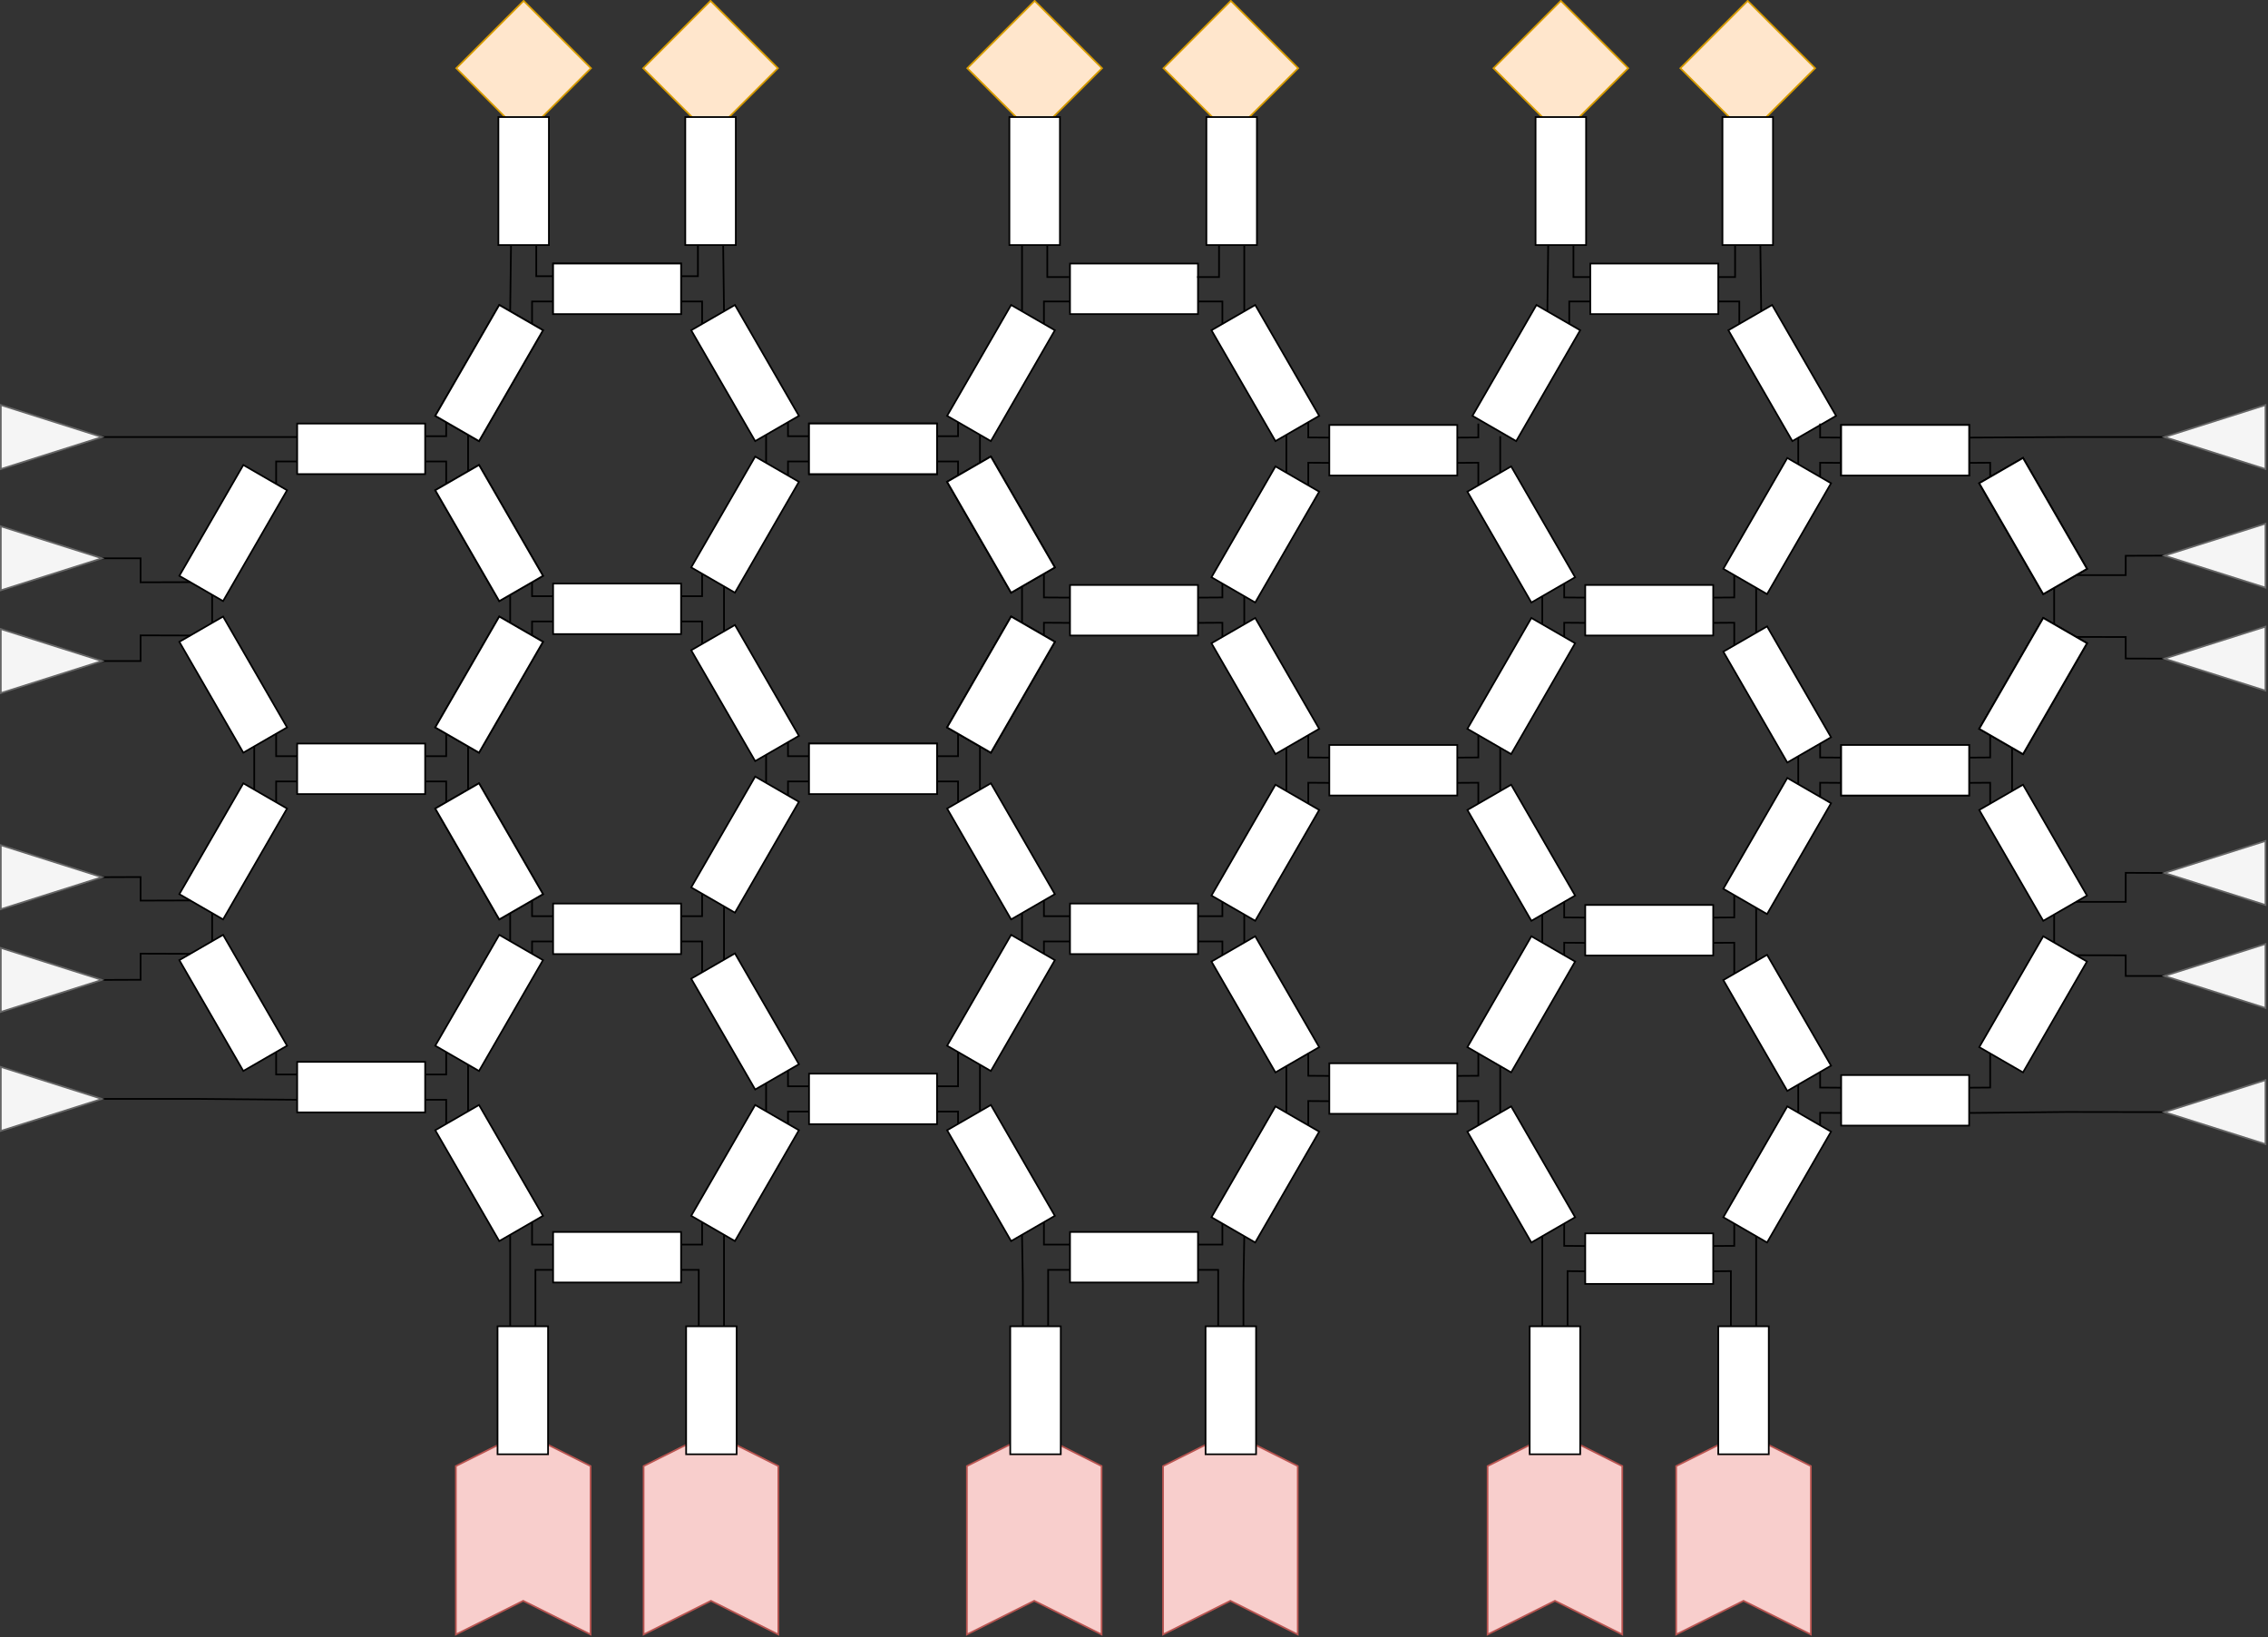 <?xml version="1.0" encoding="UTF-8"?>
<!-- Do not edit this file with editors other than draw.io -->
<!DOCTYPE svg PUBLIC "-//W3C//DTD SVG 1.1//EN" "http://www.w3.org/Graphics/SVG/1.1/DTD/svg11.dtd">
<svg xmlns="http://www.w3.org/2000/svg" xmlns:xlink="http://www.w3.org/1999/xlink" version="1.1" width="1347px" height="972px" viewBox="-0.5 -0.5 1347 972" content="&lt;mxfile host=&quot;app.diagrams.net&quot; modified=&quot;2023-06-04T16:57:53.347Z&quot; agent=&quot;Mozilla/5.0 (Windows NT 10.0; Win64; x64) AppleWebKit/537.36 (KHTML, like Gecko) Chrome/113.0.0.0 Safari/537.36&quot; etag=&quot;ShGN3cQ5hwXojzw9-as1&quot; version=&quot;21.3.7&quot; type=&quot;device&quot;&gt;&lt;diagram name=&quot;Page-1&quot; id=&quot;YJb5DtLnKBLR99EZ5Mb8&quot;&gt;7V1bc+JGFv41fhxKfW89rp3J5iGpTWWSzeYpxRjZZgcjF5ZnPPvrVxg1ICHsY6HWOS2aPARkYMT5+txvF+Lq/vmfq+nD3S/5LFtc8GT2fCF+uOBcJEqU/1tf+b65wrRQmyu3q/msura78Gn+v6y6mFRXn+az7LH2xiLPF8X8oX7xOl8us+uidm26WuXf6m+7yRf1f/VhepsdXPh0PV0cXv1zPivu3M9QcveHn7L57Z37p5lON3+5n7p3Vz/l8W46y7/tXRIfL8TVKs+LzbP756tssSafI8zmcz8e+ev2zlbZsoB84HL68z++/itZ6L+sEteXCfti7j9oazff83W6eKp+c3W7xXdHhPLOH9ZPH4vs4UJcPmSr+X1WZKvq0q+715ff7uZF9ulher1+/7fyUJTX7or7RfmKlU9v5s+ZQ3n9+rFY5V+yq3yRr17+KfHZKqmS9TvzZfHj9H6+WJ+cn7LF16yYX0+rP7hv4C9fuVjsfcGNvc6ur8vrq7yYFvN8WV7+kK6/sfqd2arIno+SkG2BKc90lpc/a/W9fIv7QMIqclXnOU0rcL/tHQ4H+N3eubDVtWl1Hm+3371DrHxSgfYuANMIIBxAJhJyAOoIIBhAk9iJUeQgNBFCMISWqwknB6GJehAOoUwoQmhVhBAMoWKaniA1TL4N4eouv//89AhBqE7Om0y/kPMAqZlJPycvSC3mD/8ur7nnP1XP9wDozxJRfFKnP2PpJN1/mAM47LBoABhqJGgkkpFHQ5wLGoanxKHg5wKFlYo8X7BzAUMJTRwMLc6GMyQnxBl2aj79dnv1uPwju5p/+fPj75d/zz5A+CJ/Ws6yWUWlN+DYN0P1jooHJGsh7FEqclWnoXRfsUc0ow+JJrwRjR0QKZvdZp+ql/mquMtv8+V08XF39bJOxt17fs7zh4p4/82K4ntl7E+firxO2ux5Xvxn7/lf669a2+eblz88V1/98uK7e7Esf/D2U+sXm49x5V7vPvfyavfB2T/WsfHy5TJfZpsrP87XhPrhVVwf86fVdfYK9aoTVkxXt1nxyvsqM39N2VdPySpblEfuaz0Y3zvmEJnVkVH64hOZGFp8kmKySdIHmxg8NhFANmGk2MTl5EISjUlwmHNSmFtBB3PeDXNEdQjF3OWMiYAOCTR01Ic9qUMhWE0dCoOsDsUhicjrQzp8IqGykZbdCAlWn+RgtbmzzI9BqRgyBxk6DNRR0SAaFypIg1IFaFDS8bWhmAtDC3R/QtO3zGwGq9BlJovW+QkMpIEMRMvocEnZkBQlHaEJxVyRwlwQ4vPwIi9QzKl5FzHEOgDoxKwjQC3wKaEXj8ZRMySjNLZxhOpRhu5duEaHt6UmrYA1A9TxYifzlKrXNymmcVmFB+iI07Evto1pb0ZfLClWEZKOgRGeJwFGnZZ8FJoO6OFZlWDQabkSllBRU3hxIjDohlbUYGuY0M3jSldf4MqaNLYlxP3RzHtOr2lX6gSZmoqQ3AnPBePQtLgUtOSOx7z40GlxzQ574oYVSKjh/uBVt4Ea6bSsdE7ISg/QNQOjTstMV4dyMvpm/aNOTF3qAOPUhIJvUNQVMecMMDKEaKan6bRphexmCI+09Nbphm5ZSo9l3oOXr5oEm5oBBtPpSHEZaDGjHFE1Iz4LoTo9obu6EpqwJ2b+ygAL/+m4unDUaZm/mlBYKzynB4y6q8Eigrr0WJzjWVs2y9uMQtaWCtXgDD23oqAGp0upEeEgbcPTlnTkJhh1J5eIoK58uxk9CMhm8tkM2BzVPosq7RJOdwNCq4Hy6wlT2CH29/oYi+nnbHE5vf5y+3Ljbk7WLLuZPi2Ki+b8rN11+KDS8vXhx2F822CpjoycHjLykbm+KSrjAoazk42xNTnaJsgV/TrArCgd5ed8AcIBgiNyvEsVkVc5Poz/eAZyvO1MHhnunQx0Bl+9zxDjvM1UCb4Y72KXxTivox60KpCa54rawxx6nBeMOl7E74jy7tJaFp2wIJR3y5lEVt5HzmAX0RMNyHGdQdxAgPZYE+/bfmyUe1k1nP3YCiU7JB35Mlk/9mM/LNQSSzveyIrGQN4jaR5cLcGRKyNNgI39dIxu0xKdCKHx0/iOVvTAKs3gMj6rBKhV6DRfGLB/SisqYeJktSFQN2hRiVfvO6DO+K0wxJKPNkD5SCdqa8ATmmnNCDIeK08GT2BL7DlbLCE0vDU8IyMN1B5nSYCFC3TcMDjstKwMlsTO3iFgT2n1hKUeve+ejEst6q1f6OtzUkKzjgMUkDxM45K5ShQKsAdoDkFhdwKIDOyEgi7hFQCBYU+pcXuAHUuEzCEw7LT6e919B2QO4Y+uj1uoT2IV6N7NlNb8r9TjRJa+8nbbti4qY2zSkLcwNqmJPoODxZViJ0keaJifmORhLMDxRYQUDribnFhgmtIyuQAdcPpDBFoLKBVuPuKd5uXr6HX21FoR6e8cHCE8PxH36qO/5vPyJndmhFMnzoww6UTvP+pfuLnP6jsaZ2l7UydYZB5zxp7tsaYnaJRBtscS1IEfwXuC0OmwxGJlqceJpr48QfzqCoZa7dzNmiHku0CHilELMHocKjZ4AGDIleKtJophXWzDAZvlPOmgcfXKtfdNAa1UJlC9E0D5RLGaT5e3LyfvDV6+KSnpiH7BxY1a/9cAo7y+eRygXP6lsp/rUoHZHTQHvN4CzlH2Z1ImNf4X+jAA6C7V+N96or6jtt90zUlEw6xeaafZMHH7k4iGaa21Ew05bt8rNdHVtsIN4FKK2/eiKzk8pIM624B7jrWMUlzrKK7fTzTvO1bOSVxzz4OwPbDtkEUxrTSTA00AOIlq1g1odnzL2cRKZNsgDgHo0zRw40/eNg0MpmXgbpOylmMJr7u/JNjlkE7ko8h+cuL9sAvUkpZDDWhqv01CdU+4xcnDoq5wKyGi19w/6r2XN7BE8IlKpE1SaZhmboDs1qFMJmlqU62EFDaxbnJC/+UOR/RF3GCFpDBwNQb90EsqZYNTCJhXhHrhw5re94qTAeAWc6psPg31kMNHB26KYms+SnYPgcxTcStUnzzlEq7UXRbUpvnRxXXAqFtUl8XdJtIqil6jo9TkqAtxU+CoEbiDGhwEQI2U4u4jGZ3/BkZd424FiAE/FNRx/RBNqM9xBMF9MOrINhNqR1KvIRyl8UM4uHsYx+d4gEM4ApWJhulJOi1Sw9wY962HofHZJcAWPsKWhkMYsPIHlV3iSEMU1HETyrgLV0ZnX8JRR+V1E+NGKKhXg7XRYOd+3Yo+DKIk1TWDSGp8g8h47Jfynwxsmpg6IUBRQnVMI/DI2rZ1tIc1OKr88RjWGDynrlmCz0aEAhsj0OMWmlHFDWyYWL+HgzpqJsAQqpkZgacGRh1ZZQZYM0M4FgdGPUWNyliPNTPe7aSGA6cVvrthPfaWeWvFpGBguiWKYXq+TZPdJAQoilrG0c14oyzQWza6EkzoK0pjykcQ8ADDrhJcRe5xaNDQxa8kpCfq/O/xBTxaRmgSdIIsoRasMQQ8wKhLVNTjNlIU1FNU1BUjVIcyhjgXFHZsS8nzhKkBS16NImAoBRg3JKwy23Y7t78R1VBKCVVzjSC4AEYdNx/oc4G3t0Jnw/D7Akynxb5eZ8d3sz/e62KewfD4tvWzR6rdcZk36Ah7k6ttgs/VaYyw98pI4Ag7qumj0y71EQPuAfEVQjgHWQ49gho3YuVzte/gyVISojyG+3vlI2jjJrIXG8P9OKijCs/tKnE6Cjw6Y0MfQWQFbpIujXHRiBzZGcQNCHgcW+DdhmzUflpFwIYMsG4ez4b0365effRgZLZUE5kqliaKW2GFqB0kYWz51+Mjszfc721kdhrCKpfSg2sQjSPvYGKdTLqzzUIO0D5+hPk4r8+rN68ynxyU95izyYintxpL4/B575BK5PUe4TqaUkEBuRR3yj/rlNMMzF0hiTvDLaDa3ijt6R5pTUxuZSKemEQNMYfmHgDYRQPZBXfa2fY+x5F3lwTGBrKE0FyCMVgcDNqsjDxWiiWEQiwjSNhUwHtw88TrMZb6WrKGm+d5K1lpGkS7FUd6cNS5JtsbpWy3cmkbvIIf2GZuKXgUuz1xDHgRBK7pymJkBwd33DJ/RmmGwAiqoeC4M47M8AFOyyRtGoGBZ8jA01/ZemAaUVj4wRihwZj0E48AjoEWzzBmMTnGtDAIqQKujnZyrN96xxk0HHVR2/ZGSSesBa83rVOYNmc4uX7MXkR55F6nFyDcy3Dz58zjIAr/iaEmW1MY2sVwR7qMz3F1J5K6NcZ4gPMoKJvhYOBxxxez7S8igPsYIpRw3Dku7tyf7vStOZtxDKMMvubsZBDTMn5pCdBQQr7c96ocH8YmiSokTqh7eAwFfRwe+kNmGY9hl+EdN/UyHyvZPQQ2X3ke0OhDh5Mo0+Aem8fGLcqFx8qgyNFMeGysGjVHC49uzsg5OuhNqvQ5OoAWIIr1Alp0cRoGnD3jK3h5Bpkn6ZZ/vV3WKVDzxloQn2DY8RDG4TPvOoS4gSfpc1VeTypE2nrjCnoTqfS/Jq8PsiWNsQ7YIwq2OFK2o5tUk+4r8Kjm0cjzbkM3yakYOjkDXkrfpKZ2vVRY1FQtxCMffSec+ZUpNGGFazYo3ETl6Co93oE7auu34oRaU0ZQ2gXHXaJWSSpOaDL3CFqS4Lhr1BjF9j4Ju4fGbcFyFrvGD3wr3OkGI9SPLWOG7NR8+u326nH5R3Y1//Lnx98v/55V22DQ5CSlHv1R2MNg3HG3mOJWPo/QLoKOFbOolc8Kt/J5hHYRGHdUft/eZ4CVz017SSvkuLBihAbJjcJYgpZwqs3QYDxrCXWQ3Ai1Jhx4VLWp0y5hpLj7J4jU9zsWr6BKH91p7xjB7vP32nPxENYOIaoklAGv/2kaklYh53YVJxR1G0X0BTrEQSWoYWolCIVfRuGGQ4GXuNsvtjcaUH4CvXxN4bZMjq7LWLolF8STuNLnWrO+6u+sbjQAYVctKhY3hvTJLcotiaNe6pJ470bsQ7m4hCMZdvG5vs17uWpT+tgEv1lJUdqz0jFKSsm4VW5THvWcsrvPECuVm3LJJsixAS26xAYIdlvFkPOxHioARxvctIfPkSXpMY7uydJQwk7qO0+5W0yBxtOyS9iHYAQ/tvEea86FONXIaSSfU0t8M7XkhhxTK+K54dibf4yp30626VP1b/XRxqY7Y9PmMR54a7lWXaJEBM3L82vmf/vUqlOnKrefWqsV9qk1Izm10Sk6dmrp5/C2NxqiAWUb043wzSdDznyKPlFfLK2hKgu5HmN7oyGytBH10CU+S2tyLB09or5sy5Mjku22JUtcsh/LtNQjMS2jQ9SCrR+HiDGD7Q91SbUSPLTRHzp2aCGD7ZGbY3TA/hBjSpKLKJuRNHqcn/30NlcbqNJCDnKYgD0ilkhBj6k9FrP6z6XXjfNUIM/x0zbsJCYxaqbkzMhhqvjOQeGAJztj91j7nOzsP6zerEsgwNTkAhp1pvbVcHgWTM3BTM1xmZqHy9RGMHJM7XMk+QC+NqdGTo+zygfwchJa5DSd5uMMGLiIGqerxjEMvGaTo2qc7Y2+xtLFaj5d3r6cvjf4+aakpiP8BRc3av1fA5Dy+uZxgHT5F/3yqEuGD8z2JQNkQwYYnUysSHePA4mgkxaJYL2hAYh6jBcNbdJJmtJBgwOiJiNGg1lSvNFpNj3B5F1DXY5fW76pA42L8L29vlqcqi2PpKaFbewF0mai7N4uyGEz1abTQH76Oa142EtoNfiwnzrsHHrY0xT3sAOm7Y5Xz8qUTZQhpGfP2iOQIplItofG4cCNYeEQXVYxEUw2RU1wCG2LJmjta/dTRMob01Ck4cPKfXEoWEgd7WjkdD/aLRZ969FWgxxtNbRJI8lJ7U6h3Vgh0HK0W5ig9WjLU8uoTzQcAAUC2Hac6GtQGlP11KNRAttuIx6uismd7hLAj9ISjc404Wog3VdsJI5HewywDXC0EkPow3TwwBIjgDCIN/JL5wzgkT+AuIc/8qfo+pJcMUR0BntyBmWLZm23mIfxBnXKJmJgh5DefMoYxuvreCfA473RMP6Pt5KDH28ZQKmEN+Wp+U6eoOlPec7uvrbcIwLly1WeF/ssUxLs7pd8lq3f8X8=&lt;/diagram&gt;&lt;/mxfile&gt;" style="background-color: rgb(255, 255, 255);"><rect x="-0.5" y="-0.5" width="1347" height="972" fill="#333333" stroke="none"/><defs/><g><path d="M 863 870 L 963 870 L 983 910 L 963 950 L 863 950 L 883 910 Z" fill="#f8cecc" stroke="#b85450" stroke-miterlimit="10" transform="rotate(-90,923,910)" pointer-events="all"/><path d="M 975 870 L 1075 870 L 1095 910 L 1075 950 L 975 950 L 995 910 Z" fill="#f8cecc" stroke="#b85450" stroke-miterlimit="10" transform="rotate(-90,1035,910)" pointer-events="all"/><path d="M 553.75 870 L 653.75 870 L 673.75 910 L 653.75 950 L 553.75 950 L 573.75 910 Z" fill="#f8cecc" stroke="#b85450" stroke-miterlimit="10" transform="rotate(-90,613.75,910)" pointer-events="all"/><path d="M 670.25 870 L 770.25 870 L 790.25 910 L 770.25 950 L 670.25 950 L 690.25 910 Z" fill="#f8cecc" stroke="#b85450" stroke-miterlimit="10" transform="rotate(-90,730.25,910)" pointer-events="all"/><path d="M 250.25 870 L 350.25 870 L 370.25 910 L 350.25 950 L 250.25 950 L 270.25 910 Z" fill="#f8cecc" stroke="#b85450" stroke-miterlimit="10" transform="rotate(-90,310.25,910)" pointer-events="all"/><path d="M 361.75 870 L 461.75 870 L 481.75 910 L 461.75 950 L 361.75 950 L 381.75 910 Z" fill="#f8cecc" stroke="#b85450" stroke-miterlimit="10" transform="rotate(-90,421.75,910)" pointer-events="all"/><path d="M 1037.5 0 L 1077.5 40 L 1037.5 80 L 997.5 40 Z" fill="#ffe6cc" stroke="#d79b00" stroke-miterlimit="10" transform="rotate(90,1037.5,40)" pointer-events="all"/><path d="M 926.5 0 L 966.5 40 L 926.5 80 L 886.5 40 Z" fill="#ffe6cc" stroke="#d79b00" stroke-miterlimit="10" transform="rotate(90,926.5,40)" pointer-events="all"/><path d="M 614 0 L 654 40 L 614 80 L 574 40 Z" fill="#ffe6cc" stroke="#d79b00" stroke-miterlimit="10" transform="rotate(90,614,40)" pointer-events="all"/><path d="M 730.5 0 L 770.5 40 L 730.5 80 L 690.5 40 Z" fill="#ffe6cc" stroke="#d79b00" stroke-miterlimit="10" transform="rotate(90,730.5,40)" pointer-events="all"/><path d="M 421.5 0 L 461.5 40 L 421.5 80 L 381.5 40 Z" fill="#ffe6cc" stroke="#d79b00" stroke-miterlimit="10" transform="rotate(90,421.5,40)" pointer-events="all"/><path d="M 310.5 0 L 350.5 40 L 310.5 80 L 270.5 40 Z" fill="#ffe6cc" stroke="#d79b00" stroke-miterlimit="10" transform="rotate(90,310.5,40)" pointer-events="all"/><rect x="100" y="301" width="76" height="30" fill="rgb(255, 255, 255)" stroke="rgb(0, 0, 0)" transform="rotate(-60,138,316)" pointer-events="all"/><path d="M 302.5 352.66 L 302.5 369.34" fill="none" stroke="rgb(0, 0, 0)" stroke-miterlimit="10" pointer-events="stroke"/><rect x="252" y="301" width="76" height="30" fill="rgb(255, 255, 255)" stroke="rgb(0, 0, 0)" transform="rotate(60,290,316)" pointer-events="all"/><path d="M 176 273.5 L 163.5 273.5 L 163.5 286.84" fill="none" stroke="rgb(0, 0, 0)" stroke-miterlimit="10" pointer-events="stroke"/><path d="M 252 273.5 L 264.5 273.5 L 264.5 286.84" fill="none" stroke="rgb(0, 0, 0)" stroke-miterlimit="10" pointer-events="stroke"/><path d="M 252 258.5 L 264.5 258.5 L 264.5 250.16" fill="none" stroke="rgb(0, 0, 0)" stroke-miterlimit="10" pointer-events="stroke"/><rect x="176" y="251" width="76" height="30" fill="rgb(255, 255, 255)" stroke="rgb(0, 0, 0)" pointer-events="all"/><path d="M 277.5 442.66 L 277.5 468.34" fill="none" stroke="rgb(0, 0, 0)" stroke-miterlimit="10" pointer-events="stroke"/><rect x="252" y="391" width="76" height="30" fill="rgb(255, 255, 255)" stroke="rgb(0, 0, 0)" transform="translate(290,0)scale(-1,1)translate(-290,0)rotate(60,290,406)" pointer-events="all"/><path d="M 125.5 369.34 L 125.5 352.66" fill="none" stroke="rgb(0, 0, 0)" stroke-miterlimit="10" pointer-events="stroke"/><path d="M 150.5 442.66 L 150.5 468.34" fill="none" stroke="rgb(0, 0, 0)" stroke-miterlimit="10" pointer-events="stroke"/><rect x="100" y="391" width="76" height="30" fill="rgb(255, 255, 255)" stroke="rgb(0, 0, 0)" transform="translate(138,0)scale(-1,1)translate(-138,0)rotate(-60,138,406)" pointer-events="all"/><path d="M 252 448.5 L 264.5 448.5 L 264.5 435.16" fill="none" stroke="rgb(0, 0, 0)" stroke-miterlimit="10" pointer-events="stroke"/><path d="M 176 448.5 L 163.5 448.5 L 163.5 435.16" fill="none" stroke="rgb(0, 0, 0)" stroke-miterlimit="10" pointer-events="stroke"/><path d="M 252 463.5 L 264.5 463.5 L 264.5 475.84" fill="none" stroke="rgb(0, 0, 0)" stroke-miterlimit="10" pointer-events="stroke"/><path d="M 176 463.5 L 163.5 463.5 L 163.5 475.84" fill="none" stroke="rgb(0, 0, 0)" stroke-miterlimit="10" pointer-events="stroke"/><rect x="176" y="441" width="76" height="30" fill="rgb(255, 255, 255)" stroke="rgb(0, 0, 0)" transform="translate(214,0)scale(-1,1)translate(-214,0)" pointer-events="all"/><path d="M 454.5 447.66 L 454.5 464.34" fill="none" stroke="rgb(0, 0, 0)" stroke-miterlimit="10" pointer-events="stroke"/><rect x="404" y="396" width="76" height="30" fill="rgb(255, 255, 255)" stroke="rgb(0, 0, 0)" transform="rotate(60,442,411)" pointer-events="all"/><path d="M 404 368.5 L 416.5 368.5 L 416.5 381.84" fill="none" stroke="rgb(0, 0, 0)" stroke-miterlimit="10" pointer-events="stroke"/><path d="M 328 353.5 L 315.5 353.5 L 315.5 345.16" fill="none" stroke="rgb(0, 0, 0)" stroke-miterlimit="10" pointer-events="stroke"/><path d="M 328 368.5 L 315.5 368.5 L 315.5 376.84" fill="none" stroke="rgb(0, 0, 0)" stroke-miterlimit="10" pointer-events="stroke"/><path d="M 404 353.5 L 416.5 353.5 L 416.5 340.16" fill="none" stroke="rgb(0, 0, 0)" stroke-miterlimit="10" pointer-events="stroke"/><rect x="328" y="346" width="76" height="30" fill="rgb(255, 255, 255)" stroke="rgb(0, 0, 0)" pointer-events="all"/><rect x="404" y="486" width="76" height="30" fill="rgb(255, 255, 255)" stroke="rgb(0, 0, 0)" transform="translate(442,0)scale(-1,1)translate(-442,0)rotate(60,442,501)" pointer-events="all"/><path d="M 302.5 541.66 L 302.5 558.34" fill="none" stroke="rgb(0, 0, 0)" stroke-miterlimit="10" pointer-events="stroke"/><rect x="252" y="490" width="76" height="30" fill="rgb(255, 255, 255)" stroke="rgb(0, 0, 0)" transform="translate(290,0)scale(-1,1)translate(-290,0)rotate(-60,290,505)" pointer-events="all"/><path d="M 404 543.5 L 416.5 543.5 L 416.5 530.16" fill="none" stroke="rgb(0, 0, 0)" stroke-miterlimit="10" pointer-events="stroke"/><path d="M 328 543.5 L 315.5 543.5 L 315.5 534.16" fill="none" stroke="rgb(0, 0, 0)" stroke-miterlimit="10" pointer-events="stroke"/><path d="M 328 558.5 L 315.5 558.5 L 315.5 565.84" fill="none" stroke="rgb(0, 0, 0)" stroke-miterlimit="10" pointer-events="stroke"/><path d="M 404 558.5 L 416.5 558.5 L 416.5 576.84" fill="none" stroke="rgb(0, 0, 0)" stroke-miterlimit="10" pointer-events="stroke"/><rect x="328" y="536" width="76" height="30" fill="rgb(255, 255, 255)" stroke="rgb(0, 0, 0)" transform="translate(366,0)scale(-1,1)translate(-366,0)" pointer-events="all"/><rect x="100" y="490" width="76" height="30" fill="rgb(255, 255, 255)" stroke="rgb(0, 0, 0)" transform="rotate(-60,138,505)" pointer-events="all"/><rect x="252" y="580" width="76" height="30" fill="rgb(255, 255, 255)" stroke="rgb(0, 0, 0)" transform="translate(290,0)scale(-1,1)translate(-290,0)rotate(60,290,595)" pointer-events="all"/><path d="M 125.5 558.34 L 125.5 541.66" fill="none" stroke="rgb(0, 0, 0)" stroke-miterlimit="10" pointer-events="stroke"/><rect x="100" y="580" width="76" height="30" fill="rgb(255, 255, 255)" stroke="rgb(0, 0, 0)" transform="translate(138,0)scale(-1,1)translate(-138,0)rotate(-60,138,595)" pointer-events="all"/><path d="M 252 637.5 L 264.5 637.5 L 264.5 624.16" fill="none" stroke="rgb(0, 0, 0)" stroke-miterlimit="10" pointer-events="stroke"/><path d="M 176 637.5 L 163.5 637.5 L 163.5 624.16" fill="none" stroke="rgb(0, 0, 0)" stroke-miterlimit="10" pointer-events="stroke"/><path d="M 252 652.5 L 264.5 652.5 L 264.5 666.84" fill="none" stroke="rgb(0, 0, 0)" stroke-miterlimit="10" pointer-events="stroke"/><rect x="176" y="630" width="76" height="30" fill="rgb(255, 255, 255)" stroke="rgb(0, 0, 0)" transform="translate(214,0)scale(-1,1)translate(-214,0)" pointer-events="all"/><path d="M 454.5 642.66 L 454.5 659.34" fill="none" stroke="rgb(0, 0, 0)" stroke-miterlimit="10" pointer-events="stroke"/><path d="M 429.5 569.34 L 429.5 537.66" fill="none" stroke="rgb(0, 0, 0)" stroke-miterlimit="10" pointer-events="stroke"/><rect x="404" y="591" width="76" height="30" fill="rgb(255, 255, 255)" stroke="rgb(0, 0, 0)" transform="rotate(60,442,606)" pointer-events="all"/><path d="M 429.5 732.66 L 429.5 787" fill="none" stroke="rgb(0, 0, 0)" stroke-miterlimit="10" pointer-events="stroke"/><rect x="404" y="681" width="76" height="30" fill="rgb(255, 255, 255)" stroke="rgb(0, 0, 0)" transform="translate(442,0)scale(-1,1)translate(-442,0)rotate(60,442,696)" pointer-events="all"/><path d="M 277.5 659.34 L 277.5 631.66" fill="none" stroke="rgb(0, 0, 0)" stroke-miterlimit="10" pointer-events="stroke"/><path d="M 302.5 732.66 L 302.5 787" fill="none" stroke="rgb(0, 0, 0)" stroke-miterlimit="10" pointer-events="stroke"/><rect x="252" y="681" width="76" height="30" fill="rgb(255, 255, 255)" stroke="rgb(0, 0, 0)" transform="translate(290,0)scale(-1,1)translate(-290,0)rotate(-60,290,696)" pointer-events="all"/><path d="M 404 738.5 L 416.5 738.5 L 416.5 725.16" fill="none" stroke="rgb(0, 0, 0)" stroke-miterlimit="10" pointer-events="stroke"/><path d="M 328 738.5 L 315.5 738.5 L 315.5 725.16" fill="none" stroke="rgb(0, 0, 0)" stroke-miterlimit="10" pointer-events="stroke"/><path d="M 328 753.5 L 317.5 753.5 L 317.5 787" fill="none" stroke="rgb(0, 0, 0)" stroke-miterlimit="10" pointer-events="stroke"/><path d="M 404 753.5 L 414.5 753.5 L 414.5 787" fill="none" stroke="rgb(0, 0, 0)" stroke-miterlimit="10" pointer-events="stroke"/><rect x="328" y="731" width="76" height="30" fill="rgb(255, 255, 255)" stroke="rgb(0, 0, 0)" transform="translate(366,0)scale(-1,1)translate(-366,0)" pointer-events="all"/><path d="M 277.5 257.66 L 277.5 279.34" fill="none" stroke="rgb(0, 0, 0)" stroke-miterlimit="10" pointer-events="stroke"/><rect x="252" y="206" width="76" height="30" fill="rgb(255, 255, 255)" stroke="rgb(0, 0, 0)" transform="rotate(-60,290,221)" pointer-events="all"/><path d="M 454.5 257.66 L 454.5 274.34" fill="none" stroke="rgb(0, 0, 0)" stroke-miterlimit="10" pointer-events="stroke"/><rect x="404" y="206" width="76" height="30" fill="rgb(255, 255, 255)" stroke="rgb(0, 0, 0)" transform="rotate(60,442,221)" pointer-events="all"/><path d="M 328 178.5 L 315.5 178.5 L 315.5 191.84" fill="none" stroke="rgb(0, 0, 0)" stroke-miterlimit="10" pointer-events="stroke"/><path d="M 404 178.5 L 416.5 178.5 L 416.5 191.84" fill="none" stroke="rgb(0, 0, 0)" stroke-miterlimit="10" pointer-events="stroke"/><rect x="328" y="156" width="76" height="30" fill="rgb(255, 255, 255)" stroke="rgb(0, 0, 0)" pointer-events="all"/><path d="M 429.5 347.66 L 429.5 374.34" fill="none" stroke="rgb(0, 0, 0)" stroke-miterlimit="10" pointer-events="stroke"/><rect x="404" y="296" width="76" height="30" fill="rgb(255, 255, 255)" stroke="rgb(0, 0, 0)" transform="translate(442,0)scale(-1,1)translate(-442,0)rotate(60,442,311)" pointer-events="all"/><path d="M 480 273.5 L 467.5 273.5 L 467.5 281.84" fill="none" stroke="rgb(0, 0, 0)" stroke-miterlimit="10" pointer-events="stroke"/><path d="M 480 258.5 L 467.5 258.5 L 467.5 250.16" fill="none" stroke="rgb(0, 0, 0)" stroke-miterlimit="10" pointer-events="stroke"/><path d="M 556 273.5 L 568.5 273.5 L 568.5 281.84" fill="none" stroke="rgb(0, 0, 0)" stroke-miterlimit="10" pointer-events="stroke"/><rect x="480" y="251" width="76" height="30" fill="rgb(255, 255, 255)" stroke="rgb(0, 0, 0)" pointer-events="all"/><path d="M 480 448.5 L 467.5 448.5 L 467.5 440.16" fill="none" stroke="rgb(0, 0, 0)" stroke-miterlimit="10" pointer-events="stroke"/><path d="M 480 463.5 L 467.5 463.5 L 467.5 471.84" fill="none" stroke="rgb(0, 0, 0)" stroke-miterlimit="10" pointer-events="stroke"/><path d="M 556 448.5 L 568.5 448.5 L 568.5 435.16" fill="none" stroke="rgb(0, 0, 0)" stroke-miterlimit="10" pointer-events="stroke"/><path d="M 556 463.5 L 568.5 463.5 L 568.5 475.84" fill="none" stroke="rgb(0, 0, 0)" stroke-miterlimit="10" pointer-events="stroke"/><rect x="480" y="441" width="76" height="30" fill="rgb(255, 255, 255)" stroke="rgb(0, 0, 0)" pointer-events="all"/><path d="M 606.5 541.66 L 606.5 558.34" fill="none" stroke="rgb(0, 0, 0)" stroke-miterlimit="10" pointer-events="stroke"/><rect x="556" y="490" width="76" height="30" fill="rgb(255, 255, 255)" stroke="rgb(0, 0, 0)" transform="rotate(60,594,505)" pointer-events="all"/><rect x="556" y="580" width="76" height="30" fill="rgb(255, 255, 255)" stroke="rgb(0, 0, 0)" transform="translate(594,0)scale(-1,1)translate(-594,0)rotate(60,594,595)" pointer-events="all"/><path d="M 556 644.5 L 568.5 644.5 L 568.5 624.16" fill="none" stroke="rgb(0, 0, 0)" stroke-miterlimit="10" pointer-events="stroke"/><path d="M 480 644.5 L 467.5 644.5 L 467.5 635.16" fill="none" stroke="rgb(0, 0, 0)" stroke-miterlimit="10" pointer-events="stroke"/><path d="M 480 659.5 L 467.5 659.5 L 467.5 666.84" fill="none" stroke="rgb(0, 0, 0)" stroke-miterlimit="10" pointer-events="stroke"/><path d="M 556 659.5 L 568.5 659.5 L 568.5 666.84" fill="none" stroke="rgb(0, 0, 0)" stroke-miterlimit="10" pointer-events="stroke"/><rect x="480" y="637" width="76" height="30" fill="rgb(255, 255, 255)" stroke="rgb(0, 0, 0)" transform="translate(518,0)scale(-1,1)translate(-518,0)" pointer-events="all"/><path d="M 606.5 347.66 L 606.5 369.34" fill="none" stroke="rgb(0, 0, 0)" stroke-miterlimit="10" pointer-events="stroke"/><rect x="556" y="296" width="76" height="30" fill="rgb(255, 255, 255)" stroke="rgb(0, 0, 0)" transform="rotate(60,594,311)" pointer-events="all"/><path d="M 581.5 442.66 L 581.5 468.34" fill="none" stroke="rgb(0, 0, 0)" stroke-miterlimit="10" pointer-events="stroke"/><rect x="556" y="391" width="76" height="30" fill="rgb(255, 255, 255)" stroke="rgb(0, 0, 0)" transform="translate(594,0)scale(-1,1)translate(-594,0)rotate(60,594,406)" pointer-events="all"/><path d="M 1285 259 L 1227 259 L 1169 259.34" fill="none" stroke="rgb(0, 0, 0)" stroke-miterlimit="10" pointer-events="stroke"/><path d="M 1285 240 L 1345 259 L 1285 278 Z" fill="#f5f5f5" stroke="#666666" stroke-miterlimit="10" transform="rotate(-180,1315,259)" pointer-events="all"/><rect x="480" y="251" width="76" height="30" fill="rgb(255, 255, 255)" stroke="rgb(0, 0, 0)" pointer-events="all"/><rect x="556" y="296" width="76" height="30" fill="rgb(255, 255, 255)" stroke="rgb(0, 0, 0)" transform="rotate(60,594,311)" pointer-events="all"/><rect x="556" y="391" width="76" height="30" fill="rgb(255, 255, 255)" stroke="rgb(0, 0, 0)" transform="translate(594,0)scale(-1,1)translate(-594,0)rotate(60,594,406)" pointer-events="all"/><path d="M 556 258.5 L 568.5 258.5 L 568.5 250.16" fill="none" stroke="rgb(0, 0, 0)" stroke-miterlimit="10" pointer-events="stroke"/><rect x="480" y="251" width="76" height="30" fill="rgb(255, 255, 255)" stroke="rgb(0, 0, 0)" pointer-events="all"/><rect x="556" y="296" width="76" height="30" fill="rgb(255, 255, 255)" stroke="rgb(0, 0, 0)" transform="rotate(60,594,311)" pointer-events="all"/><rect x="556" y="391" width="76" height="30" fill="rgb(255, 255, 255)" stroke="rgb(0, 0, 0)" transform="translate(594,0)scale(-1,1)translate(-594,0)rotate(60,594,406)" pointer-events="all"/><rect x="480" y="441" width="76" height="30" fill="rgb(255, 255, 255)" stroke="rgb(0, 0, 0)" pointer-events="all"/><rect x="713" y="301.84" width="76" height="30" fill="rgb(255, 255, 255)" stroke="rgb(0, 0, 0)" transform="rotate(-60,751,316.84)" pointer-events="all"/><path d="M 915.5 353.5 L 915.5 370.18" fill="none" stroke="rgb(0, 0, 0)" stroke-miterlimit="10" pointer-events="stroke"/><rect x="865" y="301.84" width="76" height="30" fill="rgb(255, 255, 255)" stroke="rgb(0, 0, 0)" transform="rotate(60,903,316.84)" pointer-events="all"/><path d="M 789 274.34 L 776.5 274.25 L 776.5 287.68" fill="none" stroke="rgb(0, 0, 0)" stroke-miterlimit="10" pointer-events="stroke"/><path d="M 865 274.34 L 877.5 274.25 L 877.5 287.68" fill="none" stroke="rgb(0, 0, 0)" stroke-miterlimit="10" pointer-events="stroke"/><path d="M 865 259.34 L 877.5 259.25 L 877.5 251" fill="none" stroke="rgb(0, 0, 0)" stroke-miterlimit="10" pointer-events="stroke"/><path d="M 789 259.34 L 776.5 259.25 L 776.5 250.16" fill="none" stroke="rgb(0, 0, 0)" stroke-miterlimit="10" pointer-events="stroke"/><rect x="789" y="251.84" width="76" height="30" fill="rgb(255, 255, 255)" stroke="rgb(0, 0, 0)" pointer-events="all"/><path d="M 890.5 443.5 L 890.5 469.18" fill="none" stroke="rgb(0, 0, 0)" stroke-miterlimit="10" pointer-events="stroke"/><rect x="865" y="391.84" width="76" height="30" fill="rgb(255, 255, 255)" stroke="rgb(0, 0, 0)" transform="translate(903,0)scale(-1,1)translate(-903,0)rotate(60,903,406.84)" pointer-events="all"/><path d="M 738.5 370.18 L 738.5 353.5" fill="none" stroke="rgb(0, 0, 0)" stroke-miterlimit="10" pointer-events="stroke"/><path d="M 763.5 443.5 L 763.5 469.18" fill="none" stroke="rgb(0, 0, 0)" stroke-miterlimit="10" pointer-events="stroke"/><rect x="713" y="391.84" width="76" height="30" fill="rgb(255, 255, 255)" stroke="rgb(0, 0, 0)" transform="translate(751,0)scale(-1,1)translate(-751,0)rotate(-60,751,406.84)" pointer-events="all"/><path d="M 865 449.34 L 877.5 449.25 L 877.5 436" fill="none" stroke="rgb(0, 0, 0)" stroke-miterlimit="10" pointer-events="stroke"/><path d="M 789 449.34 L 776.5 449.25 L 776.5 436" fill="none" stroke="rgb(0, 0, 0)" stroke-miterlimit="10" pointer-events="stroke"/><path d="M 865 464.34 L 877.5 464.25 L 877.5 476.68" fill="none" stroke="rgb(0, 0, 0)" stroke-miterlimit="10" pointer-events="stroke"/><path d="M 789 464.34 L 776.5 464.25 L 776.5 476.68" fill="none" stroke="rgb(0, 0, 0)" stroke-miterlimit="10" pointer-events="stroke"/><rect x="789" y="441.84" width="76" height="30" fill="rgb(255, 255, 255)" stroke="rgb(0, 0, 0)" transform="translate(827,0)scale(-1,1)translate(-827,0)" pointer-events="all"/><path d="M 1067.5 448.5 L 1067.5 465.18" fill="none" stroke="rgb(0, 0, 0)" stroke-miterlimit="10" pointer-events="stroke"/><rect x="1017" y="396.84" width="76" height="30" fill="rgb(255, 255, 255)" stroke="rgb(0, 0, 0)" transform="rotate(60,1055,411.84)" pointer-events="all"/><path d="M 1017 369.34 L 1029.5 369.25 L 1029.5 382.68" fill="none" stroke="rgb(0, 0, 0)" stroke-miterlimit="10" pointer-events="stroke"/><path d="M 941 354.34 L 928.5 354.25 L 928.5 346" fill="none" stroke="rgb(0, 0, 0)" stroke-miterlimit="10" pointer-events="stroke"/><path d="M 941 369.34 L 928.5 369.25 L 928.5 377.68" fill="none" stroke="rgb(0, 0, 0)" stroke-miterlimit="10" pointer-events="stroke"/><path d="M 1017 354.34 L 1029.5 354.25 L 1029.5 341" fill="none" stroke="rgb(0, 0, 0)" stroke-miterlimit="10" pointer-events="stroke"/><rect x="941" y="346.84" width="76" height="30" fill="rgb(255, 255, 255)" stroke="rgb(0, 0, 0)" pointer-events="all"/><rect x="1017" y="486.84" width="76" height="30" fill="rgb(255, 255, 255)" stroke="rgb(0, 0, 0)" transform="translate(1055,0)scale(-1,1)translate(-1055,0)rotate(60,1055,501.84)" pointer-events="all"/><path d="M 915.5 542.5 L 915.5 559.18" fill="none" stroke="rgb(0, 0, 0)" stroke-miterlimit="10" pointer-events="stroke"/><rect x="865" y="490.84" width="76" height="30" fill="rgb(255, 255, 255)" stroke="rgb(0, 0, 0)" transform="translate(903,0)scale(-1,1)translate(-903,0)rotate(-60,903,505.84)" pointer-events="all"/><path d="M 1017 544.34 L 1029.5 544.25 L 1029.5 531" fill="none" stroke="rgb(0, 0, 0)" stroke-miterlimit="10" pointer-events="stroke"/><path d="M 941 544.34 L 928.5 544.25 L 928.5 535" fill="none" stroke="rgb(0, 0, 0)" stroke-miterlimit="10" pointer-events="stroke"/><path d="M 941 559.34 L 928.5 559.25 L 928.5 566.68" fill="none" stroke="rgb(0, 0, 0)" stroke-miterlimit="10" pointer-events="stroke"/><path d="M 1017 559.34 L 1029.5 559.25 L 1029.5 577.68" fill="none" stroke="rgb(0, 0, 0)" stroke-miterlimit="10" pointer-events="stroke"/><rect x="941" y="536.84" width="76" height="30" fill="rgb(255, 255, 255)" stroke="rgb(0, 0, 0)" transform="translate(979,0)scale(-1,1)translate(-979,0)" pointer-events="all"/><rect x="713" y="490.84" width="76" height="30" fill="rgb(255, 255, 255)" stroke="rgb(0, 0, 0)" transform="rotate(-60,751,505.84)" pointer-events="all"/><rect x="865" y="580.84" width="76" height="30" fill="rgb(255, 255, 255)" stroke="rgb(0, 0, 0)" transform="translate(903,0)scale(-1,1)translate(-903,0)rotate(60,903,595.84)" pointer-events="all"/><path d="M 738.5 559.18 L 738.5 542.5" fill="none" stroke="rgb(0, 0, 0)" stroke-miterlimit="10" pointer-events="stroke"/><path d="M 763.5 632.5 L 763.5 660.18" fill="none" stroke="rgb(0, 0, 0)" stroke-miterlimit="10" pointer-events="stroke"/><rect x="713" y="580.84" width="76" height="30" fill="rgb(255, 255, 255)" stroke="rgb(0, 0, 0)" transform="translate(751,0)scale(-1,1)translate(-751,0)rotate(-60,751,595.84)" pointer-events="all"/><path d="M 865 638.34 L 877.5 638.25 L 877.5 625" fill="none" stroke="rgb(0, 0, 0)" stroke-miterlimit="10" pointer-events="stroke"/><path d="M 789 638.34 L 776.5 638.25 L 776.5 625" fill="none" stroke="rgb(0, 0, 0)" stroke-miterlimit="10" pointer-events="stroke"/><path d="M 865 653.34 L 877.5 653.25 L 877.5 667.68" fill="none" stroke="rgb(0, 0, 0)" stroke-miterlimit="10" pointer-events="stroke"/><path d="M 789 653.34 L 776.5 653.25 L 776.5 667.68" fill="none" stroke="rgb(0, 0, 0)" stroke-miterlimit="10" pointer-events="stroke"/><rect x="789" y="630.84" width="76" height="30" fill="rgb(255, 255, 255)" stroke="rgb(0, 0, 0)" transform="translate(827,0)scale(-1,1)translate(-827,0)" pointer-events="all"/><path d="M 1067.5 643.5 L 1067.5 660.18" fill="none" stroke="rgb(0, 0, 0)" stroke-miterlimit="10" pointer-events="stroke"/><path d="M 1042.5 570.18 L 1042.5 538.5" fill="none" stroke="rgb(0, 0, 0)" stroke-miterlimit="10" pointer-events="stroke"/><rect x="1017" y="591.84" width="76" height="30" fill="rgb(255, 255, 255)" stroke="rgb(0, 0, 0)" transform="rotate(60,1055,606.84)" pointer-events="all"/><path d="M 1042.5 733.5 L 1042.5 787" fill="none" stroke="rgb(0, 0, 0)" stroke-miterlimit="10" pointer-events="stroke"/><rect x="1017" y="681.84" width="76" height="30" fill="rgb(255, 255, 255)" stroke="rgb(0, 0, 0)" transform="translate(1055,0)scale(-1,1)translate(-1055,0)rotate(60,1055,696.84)" pointer-events="all"/><path d="M 890.5 660.18 L 890.5 632.5" fill="none" stroke="rgb(0, 0, 0)" stroke-miterlimit="10" pointer-events="stroke"/><path d="M 915.5 733.5 L 915.5 787" fill="none" stroke="rgb(0, 0, 0)" stroke-miterlimit="10" pointer-events="stroke"/><rect x="865" y="681.84" width="76" height="30" fill="rgb(255, 255, 255)" stroke="rgb(0, 0, 0)" transform="translate(903,0)scale(-1,1)translate(-903,0)rotate(-60,903,696.84)" pointer-events="all"/><path d="M 1017 739.34 L 1029.5 739.25 L 1029.5 726" fill="none" stroke="rgb(0, 0, 0)" stroke-miterlimit="10" pointer-events="stroke"/><path d="M 941 739.34 L 928.5 739.25 L 928.5 726" fill="none" stroke="rgb(0, 0, 0)" stroke-miterlimit="10" pointer-events="stroke"/><path d="M 941 754.34 L 930.5 754.25 L 930.5 787" fill="none" stroke="rgb(0, 0, 0)" stroke-miterlimit="10" pointer-events="stroke"/><path d="M 1017 754.34 L 1027.5 754.25 L 1027.5 787" fill="none" stroke="rgb(0, 0, 0)" stroke-miterlimit="10" pointer-events="stroke"/><rect x="941" y="731.84" width="76" height="30" fill="rgb(255, 255, 255)" stroke="rgb(0, 0, 0)" transform="translate(979,0)scale(-1,1)translate(-979,0)" pointer-events="all"/><path d="M 890.5 258.5 L 890.5 280.18" fill="none" stroke="rgb(0, 0, 0)" stroke-miterlimit="10" pointer-events="stroke"/><rect x="868" y="206" width="76" height="30" fill="rgb(255, 255, 255)" stroke="rgb(0, 0, 0)" transform="rotate(-60,906,221)" pointer-events="all"/><path d="M 1067.5 258.5 L 1067.5 275.18" fill="none" stroke="rgb(0, 0, 0)" stroke-miterlimit="10" pointer-events="stroke"/><rect x="1020" y="206" width="76" height="30" fill="rgb(255, 255, 255)" stroke="rgb(0, 0, 0)" transform="rotate(60,1058,221)" pointer-events="all"/><path d="M 944 178.5 L 931.5 178.5 L 931.5 191.84" fill="none" stroke="rgb(0, 0, 0)" stroke-miterlimit="10" pointer-events="stroke"/><path d="M 1020 178.5 L 1032.5 178.5 L 1032.5 191.84" fill="none" stroke="rgb(0, 0, 0)" stroke-miterlimit="10" pointer-events="stroke"/><rect x="944" y="156" width="76" height="30" fill="rgb(255, 255, 255)" stroke="rgb(0, 0, 0)" pointer-events="all"/><path d="M 1042.5 348.5 L 1042.5 375.18" fill="none" stroke="rgb(0, 0, 0)" stroke-miterlimit="10" pointer-events="stroke"/><rect x="1017" y="296.84" width="76" height="30" fill="rgb(255, 255, 255)" stroke="rgb(0, 0, 0)" transform="translate(1055,0)scale(-1,1)translate(-1055,0)rotate(60,1055,311.84)" pointer-events="all"/><path d="M 1093 274.34 L 1080.5 274.25 L 1080.5 282.68" fill="none" stroke="rgb(0, 0, 0)" stroke-miterlimit="10" pointer-events="stroke"/><path d="M 1093 259.34 L 1080.5 259.25 L 1080.5 251" fill="none" stroke="rgb(0, 0, 0)" stroke-miterlimit="10" pointer-events="stroke"/><path d="M 1169 274.34 L 1181.5 274.25 L 1181.5 282.68" fill="none" stroke="rgb(0, 0, 0)" stroke-miterlimit="10" pointer-events="stroke"/><rect x="1093" y="251.84" width="76" height="30" fill="rgb(255, 255, 255)" stroke="rgb(0, 0, 0)" pointer-events="all"/><path d="M 1093 449.34 L 1080.5 449.25 L 1080.5 441" fill="none" stroke="rgb(0, 0, 0)" stroke-miterlimit="10" pointer-events="stroke"/><path d="M 1093 464.34 L 1080.5 464.25 L 1080.5 472.68" fill="none" stroke="rgb(0, 0, 0)" stroke-miterlimit="10" pointer-events="stroke"/><path d="M 1169 449.34 L 1181.5 449.25 L 1181.5 436" fill="none" stroke="rgb(0, 0, 0)" stroke-miterlimit="10" pointer-events="stroke"/><path d="M 1169 464.34 L 1181.5 464.25 L 1181.5 476.68" fill="none" stroke="rgb(0, 0, 0)" stroke-miterlimit="10" pointer-events="stroke"/><rect x="1093" y="441.84" width="76" height="30" fill="rgb(255, 255, 255)" stroke="rgb(0, 0, 0)" pointer-events="all"/><path d="M 1219.5 542.5 L 1219.5 559.18" fill="none" stroke="rgb(0, 0, 0)" stroke-miterlimit="10" pointer-events="stroke"/><path d="M 1232.5 535 L 1262 535 L 1262 517.75 L 1285 517.84" fill="none" stroke="rgb(0, 0, 0)" stroke-miterlimit="10" pointer-events="stroke"/><rect x="1169" y="490.84" width="76" height="30" fill="rgb(255, 255, 255)" stroke="rgb(0, 0, 0)" transform="rotate(60,1207,505.84)" pointer-events="all"/><path d="M 1232.5 566.68 L 1262 566.75 L 1262 579 L 1285 579" fill="none" stroke="rgb(0, 0, 0)" stroke-miterlimit="10" pointer-events="stroke"/><rect x="1169" y="580.84" width="76" height="30" fill="rgb(255, 255, 255)" stroke="rgb(0, 0, 0)" transform="translate(1207,0)scale(-1,1)translate(-1207,0)rotate(60,1207,595.84)" pointer-events="all"/><path d="M 1169 645.34 L 1181.5 645.25 L 1181.5 625" fill="none" stroke="rgb(0, 0, 0)" stroke-miterlimit="10" pointer-events="stroke"/><path d="M 1093 645.34 L 1080.5 645.25 L 1080.5 636" fill="none" stroke="rgb(0, 0, 0)" stroke-miterlimit="10" pointer-events="stroke"/><path d="M 1093 660.34 L 1080.5 660.25 L 1080.5 667.68" fill="none" stroke="rgb(0, 0, 0)" stroke-miterlimit="10" pointer-events="stroke"/><rect x="1093" y="637.84" width="76" height="30" fill="rgb(255, 255, 255)" stroke="rgb(0, 0, 0)" transform="translate(1131,0)scale(-1,1)translate(-1131,0)" pointer-events="all"/><path d="M 1219.5 348.5 L 1219.5 370.18" fill="none" stroke="rgb(0, 0, 0)" stroke-miterlimit="10" pointer-events="stroke"/><rect x="1169" y="296.84" width="76" height="30" fill="rgb(255, 255, 255)" stroke="rgb(0, 0, 0)" transform="rotate(60,1207,311.84)" pointer-events="all"/><path d="M 1194.5 443.5 L 1194.5 469.18" fill="none" stroke="rgb(0, 0, 0)" stroke-miterlimit="10" pointer-events="stroke"/><rect x="1169" y="391.84" width="76" height="30" fill="rgb(255, 255, 255)" stroke="rgb(0, 0, 0)" transform="translate(1207,0)scale(-1,1)translate(-1207,0)rotate(60,1207,406.84)" pointer-events="all"/><rect x="1093" y="251.84" width="76" height="30" fill="rgb(255, 255, 255)" stroke="rgb(0, 0, 0)" pointer-events="all"/><rect x="1169" y="296.84" width="76" height="30" fill="rgb(255, 255, 255)" stroke="rgb(0, 0, 0)" transform="rotate(60,1207,311.84)" pointer-events="all"/><rect x="1169" y="391.84" width="76" height="30" fill="rgb(255, 255, 255)" stroke="rgb(0, 0, 0)" transform="translate(1207,0)scale(-1,1)translate(-1207,0)rotate(60,1207,406.84)" pointer-events="all"/><rect x="1093" y="251.84" width="76" height="30" fill="rgb(255, 255, 255)" stroke="rgb(0, 0, 0)" pointer-events="all"/><rect x="1169" y="296.84" width="76" height="30" fill="rgb(255, 255, 255)" stroke="rgb(0, 0, 0)" transform="rotate(60,1207,311.84)" pointer-events="all"/><rect x="1169" y="391.84" width="76" height="30" fill="rgb(255, 255, 255)" stroke="rgb(0, 0, 0)" transform="translate(1207,0)scale(-1,1)translate(-1207,0)rotate(60,1207,406.84)" pointer-events="all"/><rect x="1093" y="441.84" width="76" height="30" fill="rgb(255, 255, 255)" stroke="rgb(0, 0, 0)" pointer-events="all"/><path d="M 328 163.5 L 318 163.5 L 318 145" fill="none" stroke="rgb(0, 0, 0)" stroke-miterlimit="10" pointer-events="stroke"/><path d="M 404 163.5 L 414 163.5 L 414 145" fill="none" stroke="rgb(0, 0, 0)" stroke-miterlimit="10" pointer-events="stroke"/><rect x="328" y="156" width="76" height="30" fill="rgb(255, 255, 255)" stroke="rgb(0, 0, 0)" pointer-events="all"/><rect x="252" y="206" width="76" height="30" fill="rgb(255, 255, 255)" stroke="rgb(0, 0, 0)" transform="rotate(-60,290,221)" pointer-events="all"/><rect x="252" y="301" width="76" height="30" fill="rgb(255, 255, 255)" stroke="rgb(0, 0, 0)" transform="rotate(60,290,316)" pointer-events="all"/><rect x="252" y="391" width="76" height="30" fill="rgb(255, 255, 255)" stroke="rgb(0, 0, 0)" transform="translate(290,0)scale(-1,1)translate(-290,0)rotate(60,290,406)" pointer-events="all"/><rect x="252" y="490" width="76" height="30" fill="rgb(255, 255, 255)" stroke="rgb(0, 0, 0)" transform="translate(290,0)scale(-1,1)translate(-290,0)rotate(-60,290,505)" pointer-events="all"/><path d="M 635 369.34 L 619.5 369.25 L 619.5 376.84" fill="none" stroke="rgb(0, 0, 0)" stroke-miterlimit="10" pointer-events="stroke"/><path d="M 635 354.34 L 619.5 354.25 L 619.5 340.16" fill="none" stroke="rgb(0, 0, 0)" stroke-miterlimit="10" pointer-events="stroke"/><path d="M 711 354.34 L 725.5 354.25 L 725.5 346" fill="none" stroke="rgb(0, 0, 0)" stroke-miterlimit="10" pointer-events="stroke"/><path d="M 711 369.34 L 725.5 369.25 L 725.5 377.68" fill="none" stroke="rgb(0, 0, 0)" stroke-miterlimit="10" pointer-events="stroke"/><rect x="635" y="346.84" width="76" height="30" fill="rgb(255, 255, 255)" stroke="rgb(0, 0, 0)" pointer-events="all"/><path d="M 635 543.5 L 619.5 543.5 L 619.5 534.16" fill="none" stroke="rgb(0, 0, 0)" stroke-miterlimit="10" pointer-events="stroke"/><path d="M 635 558.5 L 619.5 558.5 L 619.5 565.84" fill="none" stroke="rgb(0, 0, 0)" stroke-miterlimit="10" pointer-events="stroke"/><path d="M 711 543.5 L 725.5 543.5 L 725.5 535" fill="none" stroke="rgb(0, 0, 0)" stroke-miterlimit="10" pointer-events="stroke"/><path d="M 711 558.5 L 725.5 558.5 L 725.5 566.68" fill="none" stroke="rgb(0, 0, 0)" stroke-miterlimit="10" pointer-events="stroke"/><rect x="635" y="536" width="76" height="30" fill="rgb(255, 255, 255)" stroke="rgb(0, 0, 0)" transform="translate(673,0)scale(-1,1)translate(-673,0)" pointer-events="all"/><path d="M 635 738.5 L 619.5 738.5 L 619.5 725.16" fill="none" stroke="rgb(0, 0, 0)" stroke-miterlimit="10" pointer-events="stroke"/><path d="M 711 738.5 L 725.5 738.5 L 725.5 726" fill="none" stroke="rgb(0, 0, 0)" stroke-miterlimit="10" pointer-events="stroke"/><path d="M 635 753.5 L 622 753.5 L 622 787" fill="none" stroke="rgb(0, 0, 0)" stroke-miterlimit="10" pointer-events="stroke"/><path d="M 711 753.5 L 723 753.5 L 723 787" fill="none" stroke="rgb(0, 0, 0)" stroke-miterlimit="10" pointer-events="stroke"/><rect x="635" y="731" width="76" height="30" fill="rgb(255, 255, 255)" stroke="rgb(0, 0, 0)" transform="translate(673,0)scale(-1,1)translate(-673,0)" pointer-events="all"/><path d="M 635 178.5 L 619.5 178.5 L 619.5 191.84" fill="none" stroke="rgb(0, 0, 0)" stroke-miterlimit="10" pointer-events="stroke"/><path d="M 711 178.5 L 725.5 178.5 L 725.5 191.84" fill="none" stroke="rgb(0, 0, 0)" stroke-miterlimit="10" pointer-events="stroke"/><rect x="635" y="156" width="76" height="30" fill="rgb(255, 255, 255)" stroke="rgb(0, 0, 0)" pointer-events="all"/><path d="M 763.5 257.66 L 763.5 280.18" fill="none" stroke="rgb(0, 0, 0)" stroke-miterlimit="10" pointer-events="stroke"/><rect x="713" y="206" width="76" height="30" fill="rgb(255, 255, 255)" stroke="rgb(0, 0, 0)" transform="rotate(60,751,221)" pointer-events="all"/><path d="M 581.5 257.66 L 581.5 274.34" fill="none" stroke="rgb(0, 0, 0)" stroke-miterlimit="10" pointer-events="stroke"/><rect x="556" y="206" width="76" height="30" fill="rgb(255, 255, 255)" stroke="rgb(0, 0, 0)" transform="rotate(-60,594,221)" pointer-events="all"/><rect x="713" y="681.84" width="76" height="30" fill="rgb(255, 255, 255)" stroke="rgb(0, 0, 0)" transform="translate(751,0)scale(-1,1)translate(-751,0)rotate(60,751,696.84)" pointer-events="all"/><path d="M 581.5 659.34 L 581.5 631.66" fill="none" stroke="rgb(0, 0, 0)" stroke-miterlimit="10" pointer-events="stroke"/><rect x="556" y="681" width="76" height="30" fill="rgb(255, 255, 255)" stroke="rgb(0, 0, 0)" transform="translate(594,0)scale(-1,1)translate(-594,0)rotate(-60,594,696)" pointer-events="all"/><path d="M 429 145 L 429.5 184.34" fill="none" stroke="rgb(0, 0, 0)" stroke-miterlimit="10" pointer-events="stroke"/><rect x="383.5" y="92" width="76" height="30" fill="rgb(255, 255, 255)" stroke="rgb(0, 0, 0)" transform="rotate(90,421.5,107)" pointer-events="all"/><path d="M 303 145 L 302.5 184.34" fill="none" stroke="rgb(0, 0, 0)" stroke-miterlimit="10" pointer-events="stroke"/><rect x="272.5" y="92" width="76" height="30" fill="rgb(255, 255, 255)" stroke="rgb(0, 0, 0)" transform="rotate(90,310.5,107)" pointer-events="all"/><path d="M 634.5 164 L 621.5 164 L 621.5 145" fill="none" stroke="rgb(0, 0, 0)" stroke-miterlimit="10" pointer-events="stroke"/><path d="M 710.5 164 L 723.5 164 L 723.5 145" fill="none" stroke="rgb(0, 0, 0)" stroke-miterlimit="10" pointer-events="stroke"/><path d="M 738.5 145 L 738.5 184.34" fill="none" stroke="rgb(0, 0, 0)" stroke-miterlimit="10" pointer-events="stroke"/><rect x="693" y="92" width="76" height="30" fill="rgb(255, 255, 255)" stroke="rgb(0, 0, 0)" transform="rotate(90,731,107)" pointer-events="all"/><path d="M 606.5 145 L 606.5 184.34" fill="none" stroke="rgb(0, 0, 0)" stroke-miterlimit="10" pointer-events="stroke"/><rect x="576" y="92" width="76" height="30" fill="rgb(255, 255, 255)" stroke="rgb(0, 0, 0)" transform="rotate(90,614,107)" pointer-events="all"/><path d="M 944 164 L 934 164 L 934 145" fill="none" stroke="rgb(0, 0, 0)" stroke-miterlimit="10" pointer-events="stroke"/><path d="M 1020 164 L 1030 164 L 1030 145" fill="none" stroke="rgb(0, 0, 0)" stroke-miterlimit="10" pointer-events="stroke"/><path d="M 1045 145 L 1045.5 184.34" fill="none" stroke="rgb(0, 0, 0)" stroke-miterlimit="10" pointer-events="stroke"/><rect x="999.5" y="92" width="76" height="30" fill="rgb(255, 255, 255)" stroke="rgb(0, 0, 0)" transform="rotate(90,1037.5,107)" pointer-events="all"/><path d="M 919 145 L 918.5 184.34" fill="none" stroke="rgb(0, 0, 0)" stroke-miterlimit="10" pointer-events="stroke"/><rect x="888.5" y="92" width="76" height="30" fill="rgb(255, 255, 255)" stroke="rgb(0, 0, 0)" transform="rotate(90,926.5,107)" pointer-events="all"/><rect x="384" y="810" width="76" height="30" fill="rgb(255, 255, 255)" stroke="rgb(0, 0, 0)" transform="rotate(90,422,825)" pointer-events="all"/><rect x="272" y="810" width="76" height="30" fill="rgb(255, 255, 255)" stroke="rgb(0, 0, 0)" transform="rotate(90,310,825)" pointer-events="all"/><path d="M 738 787 L 738 762 L 738.5 733.5" fill="none" stroke="rgb(0, 0, 0)" stroke-miterlimit="10" pointer-events="stroke"/><rect x="692.5" y="810" width="76" height="30" fill="rgb(255, 255, 255)" stroke="rgb(0, 0, 0)" transform="rotate(90,730.5,825)" pointer-events="all"/><path d="M 607 787 L 607 761.75 L 606.5 732.66" fill="none" stroke="rgb(0, 0, 0)" stroke-miterlimit="10" pointer-events="stroke"/><rect x="576.5" y="810" width="76" height="30" fill="rgb(255, 255, 255)" stroke="rgb(0, 0, 0)" transform="rotate(90,614.5,825)" pointer-events="all"/><rect x="997" y="810" width="76" height="30" fill="rgb(255, 255, 255)" stroke="rgb(0, 0, 0)" transform="rotate(90,1035,825)" pointer-events="all"/><rect x="885" y="810" width="76" height="30" fill="rgb(255, 255, 255)" stroke="rgb(0, 0, 0)" transform="rotate(90,923,825)" pointer-events="all"/><path d="M 1285 659.84 L 1227 659.75 L 1169 660.34" fill="none" stroke="rgb(0, 0, 0)" stroke-miterlimit="10" pointer-events="stroke"/><path d="M 1285 640.84 L 1345 659.84 L 1285 678.84 Z" fill="#f5f5f5" stroke="#666666" stroke-miterlimit="10" transform="rotate(-180,1315,659.84)" pointer-events="all"/><path d="M 1285 560 L 1345 579 L 1285 598 Z" fill="#f5f5f5" stroke="#666666" stroke-miterlimit="10" transform="rotate(-180,1315,579)" pointer-events="all"/><path d="M 1285 498.84 L 1345 517.84 L 1285 536.84 Z" fill="#f5f5f5" stroke="#666666" stroke-miterlimit="10" transform="rotate(-180,1315,517.84)" pointer-events="all"/><path d="M 1232.5 341 L 1262 341 L 1262 329.5 L 1285 329.42" fill="none" stroke="rgb(0, 0, 0)" stroke-miterlimit="10" pointer-events="stroke"/><path d="M 1232.5 377.68 L 1262 377.75 L 1262 390.5 L 1285 390.58" fill="none" stroke="rgb(0, 0, 0)" stroke-miterlimit="10" pointer-events="stroke"/><path d="M 1285 371.58 L 1345 390.58 L 1285 409.58 Z" fill="#f5f5f5" stroke="#666666" stroke-miterlimit="10" transform="rotate(-180,1315,390.58)" pointer-events="all"/><path d="M 1285 310.42 L 1345 329.42 L 1285 348.42 Z" fill="#f5f5f5" stroke="#666666" stroke-miterlimit="10" transform="rotate(-180,1315,329.42)" pointer-events="all"/><path d="M 112.5 345.16 L 83 345.25 L 83 331 L 60 331" fill="none" stroke="rgb(0, 0, 0)" stroke-miterlimit="10" pointer-events="stroke"/><path d="M 112.5 376.84 L 83 376.75 L 83 392 L 60 392" fill="none" stroke="rgb(0, 0, 0)" stroke-miterlimit="10" pointer-events="stroke"/><path d="M 60 652 L 118 652 L 176 652.5" fill="none" stroke="rgb(0, 0, 0)" stroke-miterlimit="10" pointer-events="stroke"/><path d="M 0 633 L 60 652 L 0 671 Z" fill="#f5f5f5" stroke="#666666" stroke-miterlimit="10" transform="rotate(-360,30,652)" pointer-events="all"/><path d="M 60 259 L 118 259 L 176 259" fill="none" stroke="rgb(0, 0, 0)" stroke-miterlimit="10" pointer-events="stroke"/><path d="M 0 240 L 60 259 L 0 278 Z" fill="#f5f5f5" stroke="#666666" stroke-miterlimit="10" transform="rotate(-360,30,259)" pointer-events="all"/><path d="M 0 312 L 60 331 L 0 350 Z" fill="#f5f5f5" stroke="#666666" stroke-miterlimit="10" transform="rotate(-360,30,331)" pointer-events="all"/><path d="M 0 373 L 60 392 L 0 411 Z" fill="#f5f5f5" stroke="#666666" stroke-miterlimit="10" transform="rotate(-360,30,392)" pointer-events="all"/><path d="M 112.5 565.84 L 83 565.75 L 83 581.25 L 60 581.34" fill="none" stroke="rgb(0, 0, 0)" stroke-miterlimit="10" pointer-events="stroke"/><path d="M 112.5 534.16 L 83 534.25 L 83 520.25 L 60 520.34" fill="none" stroke="rgb(0, 0, 0)" stroke-miterlimit="10" pointer-events="stroke"/><path d="M 0 501.34 L 60 520.34 L 0 539.34 Z" fill="#f5f5f5" stroke="#666666" stroke-miterlimit="10" transform="rotate(-360,30,520.34)" pointer-events="all"/><path d="M 0 562.34 L 60 581.34 L 0 600.34 Z" fill="#f5f5f5" stroke="#666666" stroke-miterlimit="10" transform="rotate(-360,30,581.34)" pointer-events="all"/></g></svg>